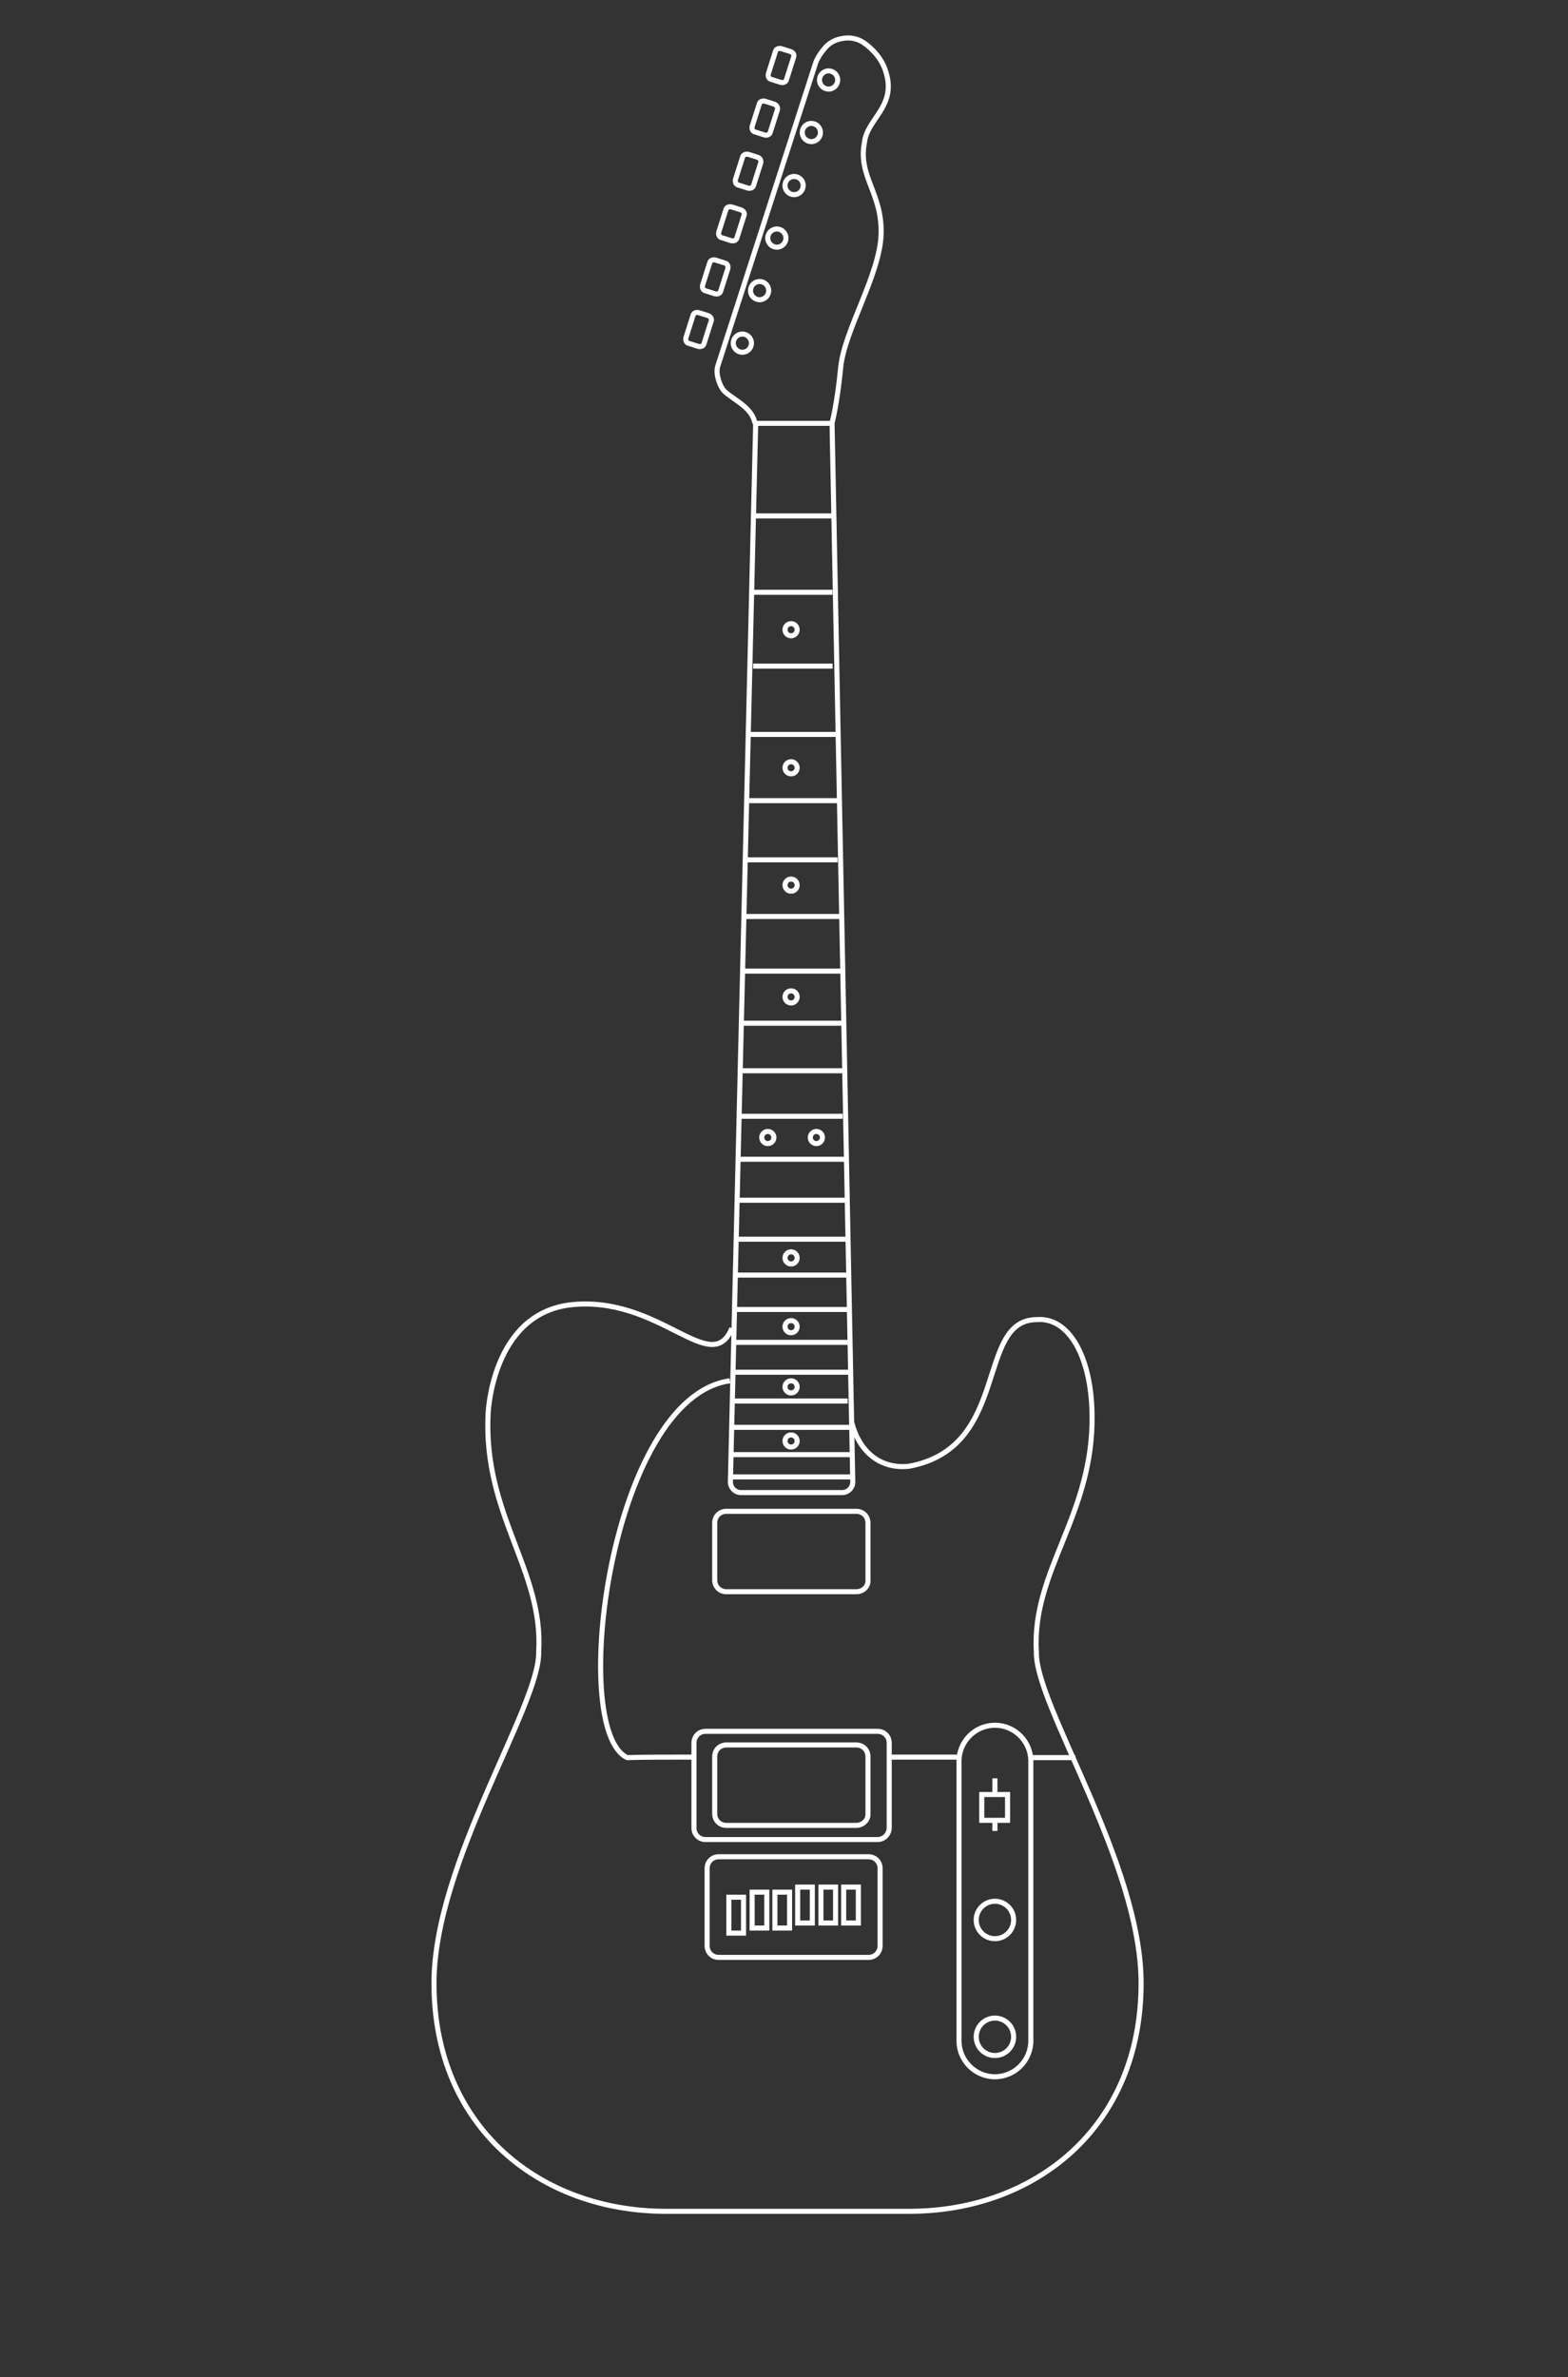 <?xml version="1.0" encoding="utf-8"?>
<!-- Generator: Adobe Illustrator 21.0.2, SVG Export Plug-In . SVG Version: 6.00 Build 0)  -->
<svg version="1.1" id="Layer_2" xmlns="http://www.w3.org/2000/svg" xmlns:xlink="http://www.w3.org/1999/xlink" x="0px" y="0px"
	 viewBox="0 0 310 470" style="enable-background:new 0 0 310 470;" xml:space="preserve">
<rect x="0" y="0" width="310" height="470" fill="#333333" stroke="none"/>
<style type="text/css">
	.st0{fill:none;stroke:#FFFFFF;stroke-miterlimit:10;}
</style>
<path class="st0" d="M144.7,262.6c-4.1,10-14.3-6.7-32.1-4.6c-15.4,2-16.1,21.5-16.1,21.5c-1,20,11,31,10,47.1
	c0.3,10.5-20.7,41.7-20.7,65.5c0,28.7,21.2,45.1,45.8,45.1H155h1.5h23.3c24.6,0,45.8-16.4,45.8-45.1c0-23.8-21-55-20.7-65.5
	c-1-16.1,11.4-27.1,11-47.1c-0.2-11.5-4.7-19.1-10.9-18.6c-12.2,0-5.1,25.3-25.3,29c-5.7,0.6-9.8-2.9-11.3-8.6"/>
<path class="st0" d="M171.7,387h-29.6c-1.3,0-2.3-1-2.3-2.3v-15.3c0-1.3,1-2.3,2.3-2.3h29.6c1.3,0,2.3,1,2.3,2.3v15.3
	C174,386,173,387,171.7,387z"/>
<path class="st0" d="M169.3,360.9h-25.7c-1.3,0-2.3-1-2.3-2.3v-11.3c0-1.3,1-2.3,2.3-2.3h25.7c1.3,0,2.3,1,2.3,2.3v11.3
	C171.7,359.8,170.6,360.9,169.3,360.9z"/>
<path class="st0" d="M169.3,314.7h-25.7c-1.3,0-2.3-1-2.3-2.3v-11.3c0-1.3,1-2.3,2.3-2.3h25.7c1.3,0,2.3,1,2.3,2.3v11.3
	C171.7,313.7,170.6,314.7,169.3,314.7z"/>
<path class="st0" d="M173.5,363.7h-34c-1.3,0-2.3-1-2.3-2.3v-16.8c0-1.3,1-2.3,2.3-2.3h34c1.3,0,2.3,1,2.3,2.3v16.8
	C175.8,362.6,174.8,363.7,173.5,363.7z"/>
<path class="st0" d="M203.7,347.5c5.5,0,8.9,0,8.9,0"/>
<path class="st0" d="M175.8,347.4c4.8,0,9.5,0,13.8,0"/>
<path class="st0" d="M144.3,273c-23.7,3.3-32,69.1-20.3,74.5c3-0.1,7.6-0.1,13.1-0.1"/>
<path class="st0" d="M164.5,83.7h-15.1l-5,209.3c0,1.1,0.9,2.1,2.1,2.1h20c1.1,0,2.1-0.9,2.1-2.1L164.5,83.7z"/>
<path class="st0" d="M196.7,410.6L196.7,410.6c-3.9,0-7.1-3.2-7.1-7.1v-55.3c0-3.9,3.2-7.1,7.1-7.1h0c3.9,0,7.1,3.2,7.1,7.1v55.3
	C203.8,407.4,200.6,410.6,196.7,410.6z"/>
<circle class="st0" cx="196.7" cy="379.6" r="3.7"/>
<circle class="st0" cx="196.7" cy="402.7" r="3.7"/>
<line class="st0" x1="196.7" y1="359.9" x2="196.7" y2="362"/>
<line class="st0" x1="196.7" y1="351.6" x2="196.7" y2="354.8"/>
<rect x="194.1" y="354.8" class="st0" width="5.1" height="5.1"/>
<path class="st0" d="M149.3,83.7l-0.3-0.9c-1-2.7-4.9-4.3-6-5.7c-0.6-0.7-1.6-3.1-1.1-4.7l19.4-60.1c0.3-0.8,1-1.9,1.7-2.7
	c0.7-0.9,1.7-1.5,2.7-1.8l0.4-0.1c1.6-0.4,3.2-0.2,4.6,0.7c1.6,1.1,3.7,3.1,4.5,6c2,6.7-3.8,9.1-4.3,13.8c-1.3,6.7,3.5,9.9,3.3,18
	c-0.2,8.1-7.3,19.1-8,26.5c-0.7,7.3-1.7,10.9-1.7,10.9"/>
<circle class="st0" cx="156.4" cy="124.5" r="1.2"/>
<circle class="st0" cx="156.4" cy="151.8" r="1.2"/>
<circle class="st0" cx="156.4" cy="175" r="1.2"/>
<circle class="st0" cx="156.4" cy="197.1" r="1.2"/>
<circle class="st0" cx="151.8" cy="224.9" r="1.2"/>
<circle class="st0" cx="161.4" cy="224.9" r="1.2"/>
<circle class="st0" cx="156.4" cy="248.7" r="1.2"/>
<circle class="st0" cx="156.4" cy="262.3" r="1.2"/>
<circle class="st0" cx="156.4" cy="274.2" r="1.2"/>
<circle class="st0" cx="156.4" cy="284.9" r="1.2"/>
<line class="st0" x1="148.9" y1="102" x2="164.6" y2="102"/>
<line class="st0" x1="148.9" y1="117.1" x2="164.6" y2="117.1"/>
<line class="st0" x1="148.9" y1="131.7" x2="164.6" y2="131.7"/>
<line class="st0" x1="147.9" y1="145.2" x2="165.6" y2="145.2"/>
<line class="st0" x1="148.1" y1="158.3" x2="165.6" y2="158.3"/>
<line class="st0" x1="147.1" y1="170" x2="165.6" y2="170"/>
<line class="st0" x1="147.1" y1="181.2" x2="166.6" y2="181.2"/>
<line class="st0" x1="147.1" y1="192" x2="166.6" y2="192"/>
<line class="st0" x1="146.7" y1="202.3" x2="166.6" y2="202.3"/>
<line class="st0" x1="146.7" y1="211.7" x2="166.6" y2="211.7"/>
<line class="st0" x1="146.1" y1="220.7" x2="166.6" y2="220.7"/>
<line class="st0" x1="145.7" y1="229.2" x2="167.6" y2="229.2"/>
<line class="st0" x1="145.7" y1="237.3" x2="167.6" y2="237.3"/>
<line class="st0" x1="145.7" y1="245" x2="167.6" y2="245"/>
<line class="st0" x1="145.7" y1="252.1" x2="167.6" y2="252.1"/>
<line class="st0" x1="145.7" y1="258.9" x2="167.6" y2="258.9"/>
<line class="st0" x1="144.7" y1="265.4" x2="167.6" y2="265.4"/>
<line class="st0" x1="144.7" y1="271.3" x2="168.6" y2="271.3"/>
<line class="st0" x1="144.7" y1="277" x2="167.6" y2="277"/>
<line class="st0" x1="144.7" y1="282.2" x2="168.6" y2="282.2"/>
<line class="st0" x1="144.7" y1="287.6" x2="168.6" y2="287.6"/>
<line class="st0" x1="144.7" y1="292" x2="168.6" y2="292"/>
<rect x="144.1" y="375.1" class="st0" width="2.9" height="7.1"/>
<rect x="148.7" y="374.1" class="st0" width="2.9" height="7.1"/>
<rect x="153.2" y="374.1" class="st0" width="2.9" height="7.1"/>
<rect x="157.7" y="373.1" class="st0" width="2.9" height="7.1"/>
<rect x="162.3" y="373.1" class="st0" width="2.9" height="7.1"/>
<rect x="166.8" y="373.1" class="st0" width="2.9" height="7.1"/>
<path class="st0" d="M140.6,63.5l-1.4,4.4c-0.1,0.5-0.6,0.7-1.1,0.6l-1.9-0.6c-0.5-0.1-0.7-0.6-0.6-1.1l1.4-4.4
	c0.1-0.5,0.6-0.7,1.1-0.6l1.9,0.6C140.5,62.6,140.8,63.1,140.6,63.5z"/>
<path class="st0" d="M143.9,53.1l-1.4,4.4c-0.1,0.5-0.6,0.7-1.1,0.6l-1.9-0.6c-0.5-0.1-0.7-0.6-0.6-1.1l1.4-4.4
	c0.1-0.5,0.6-0.7,1.1-0.6l1.9,0.6C143.8,52.1,144,52.6,143.9,53.1z"/>
<path class="st0" d="M147.1,42.6l-1.4,4.4c-0.1,0.5-0.6,0.7-1.1,0.6l-1.9-0.6c-0.5-0.1-0.7-0.6-0.6-1.1l1.4-4.4
	c0.1-0.5,0.6-0.7,1.1-0.6l1.9,0.6C147,41.7,147.3,42.2,147.1,42.6z"/>
<path class="st0" d="M150.4,32.2l-1.4,4.4c-0.1,0.5-0.6,0.7-1.1,0.6l-1.9-0.6c-0.5-0.1-0.7-0.6-0.6-1.1l1.4-4.4
	c0.1-0.5,0.6-0.7,1.1-0.6l1.9,0.6C150.3,31.3,150.5,31.7,150.4,32.2z"/>
<path class="st0" d="M153.7,21.7l-1.4,4.4c-0.1,0.5-0.6,0.7-1.1,0.6l-1.9-0.6c-0.5-0.1-0.7-0.6-0.6-1.1l1.4-4.4
	c0.1-0.5,0.6-0.7,1.1-0.6l1.9,0.6C153.6,20.8,153.8,21.3,153.7,21.7z"/>
<path class="st0" d="M156.9,11.3l-1.4,4.4c-0.1,0.5-0.6,0.7-1.1,0.6l-1.9-0.6c-0.5-0.1-0.7-0.6-0.6-1.1l1.4-4.4
	c0.1-0.5,0.6-0.7,1.1-0.6l1.9,0.6C156.8,10.4,157.1,10.8,156.9,11.3z"/>
<ellipse transform="matrix(1.618934e-02 -1 1 1.618934e-02 76.491 213.446)" class="st0" cx="146.7" cy="67.9" rx="1.8" ry="1.8"/>
<ellipse transform="matrix(1.618934e-02 -1 1 1.618934e-02 90.246 206.628)" class="st0" cx="150.1" cy="57.5" rx="1.8" ry="1.8"/>
<ellipse transform="matrix(1.618934e-02 -1 1 1.618934e-02 104 199.81)" class="st0" cx="153.5" cy="47.1" rx="1.8" ry="1.8"/>
<ellipse transform="matrix(1.618934e-02 -1 1 1.618934e-02 117.755 192.993)" class="st0" cx="156.9" cy="36.7" rx="1.8" ry="1.8"/>
<ellipse transform="matrix(1.618934e-02 -1 1 1.618934e-02 131.51 186.175)" class="st0" cx="160.4" cy="26.3" rx="1.8" ry="1.8"/>
<ellipse transform="matrix(1.618934e-02 -1 1 1.618934e-02 145.264 179.358)" class="st0" cx="163.8" cy="15.9" rx="1.8" ry="1.8"/>
</svg>
